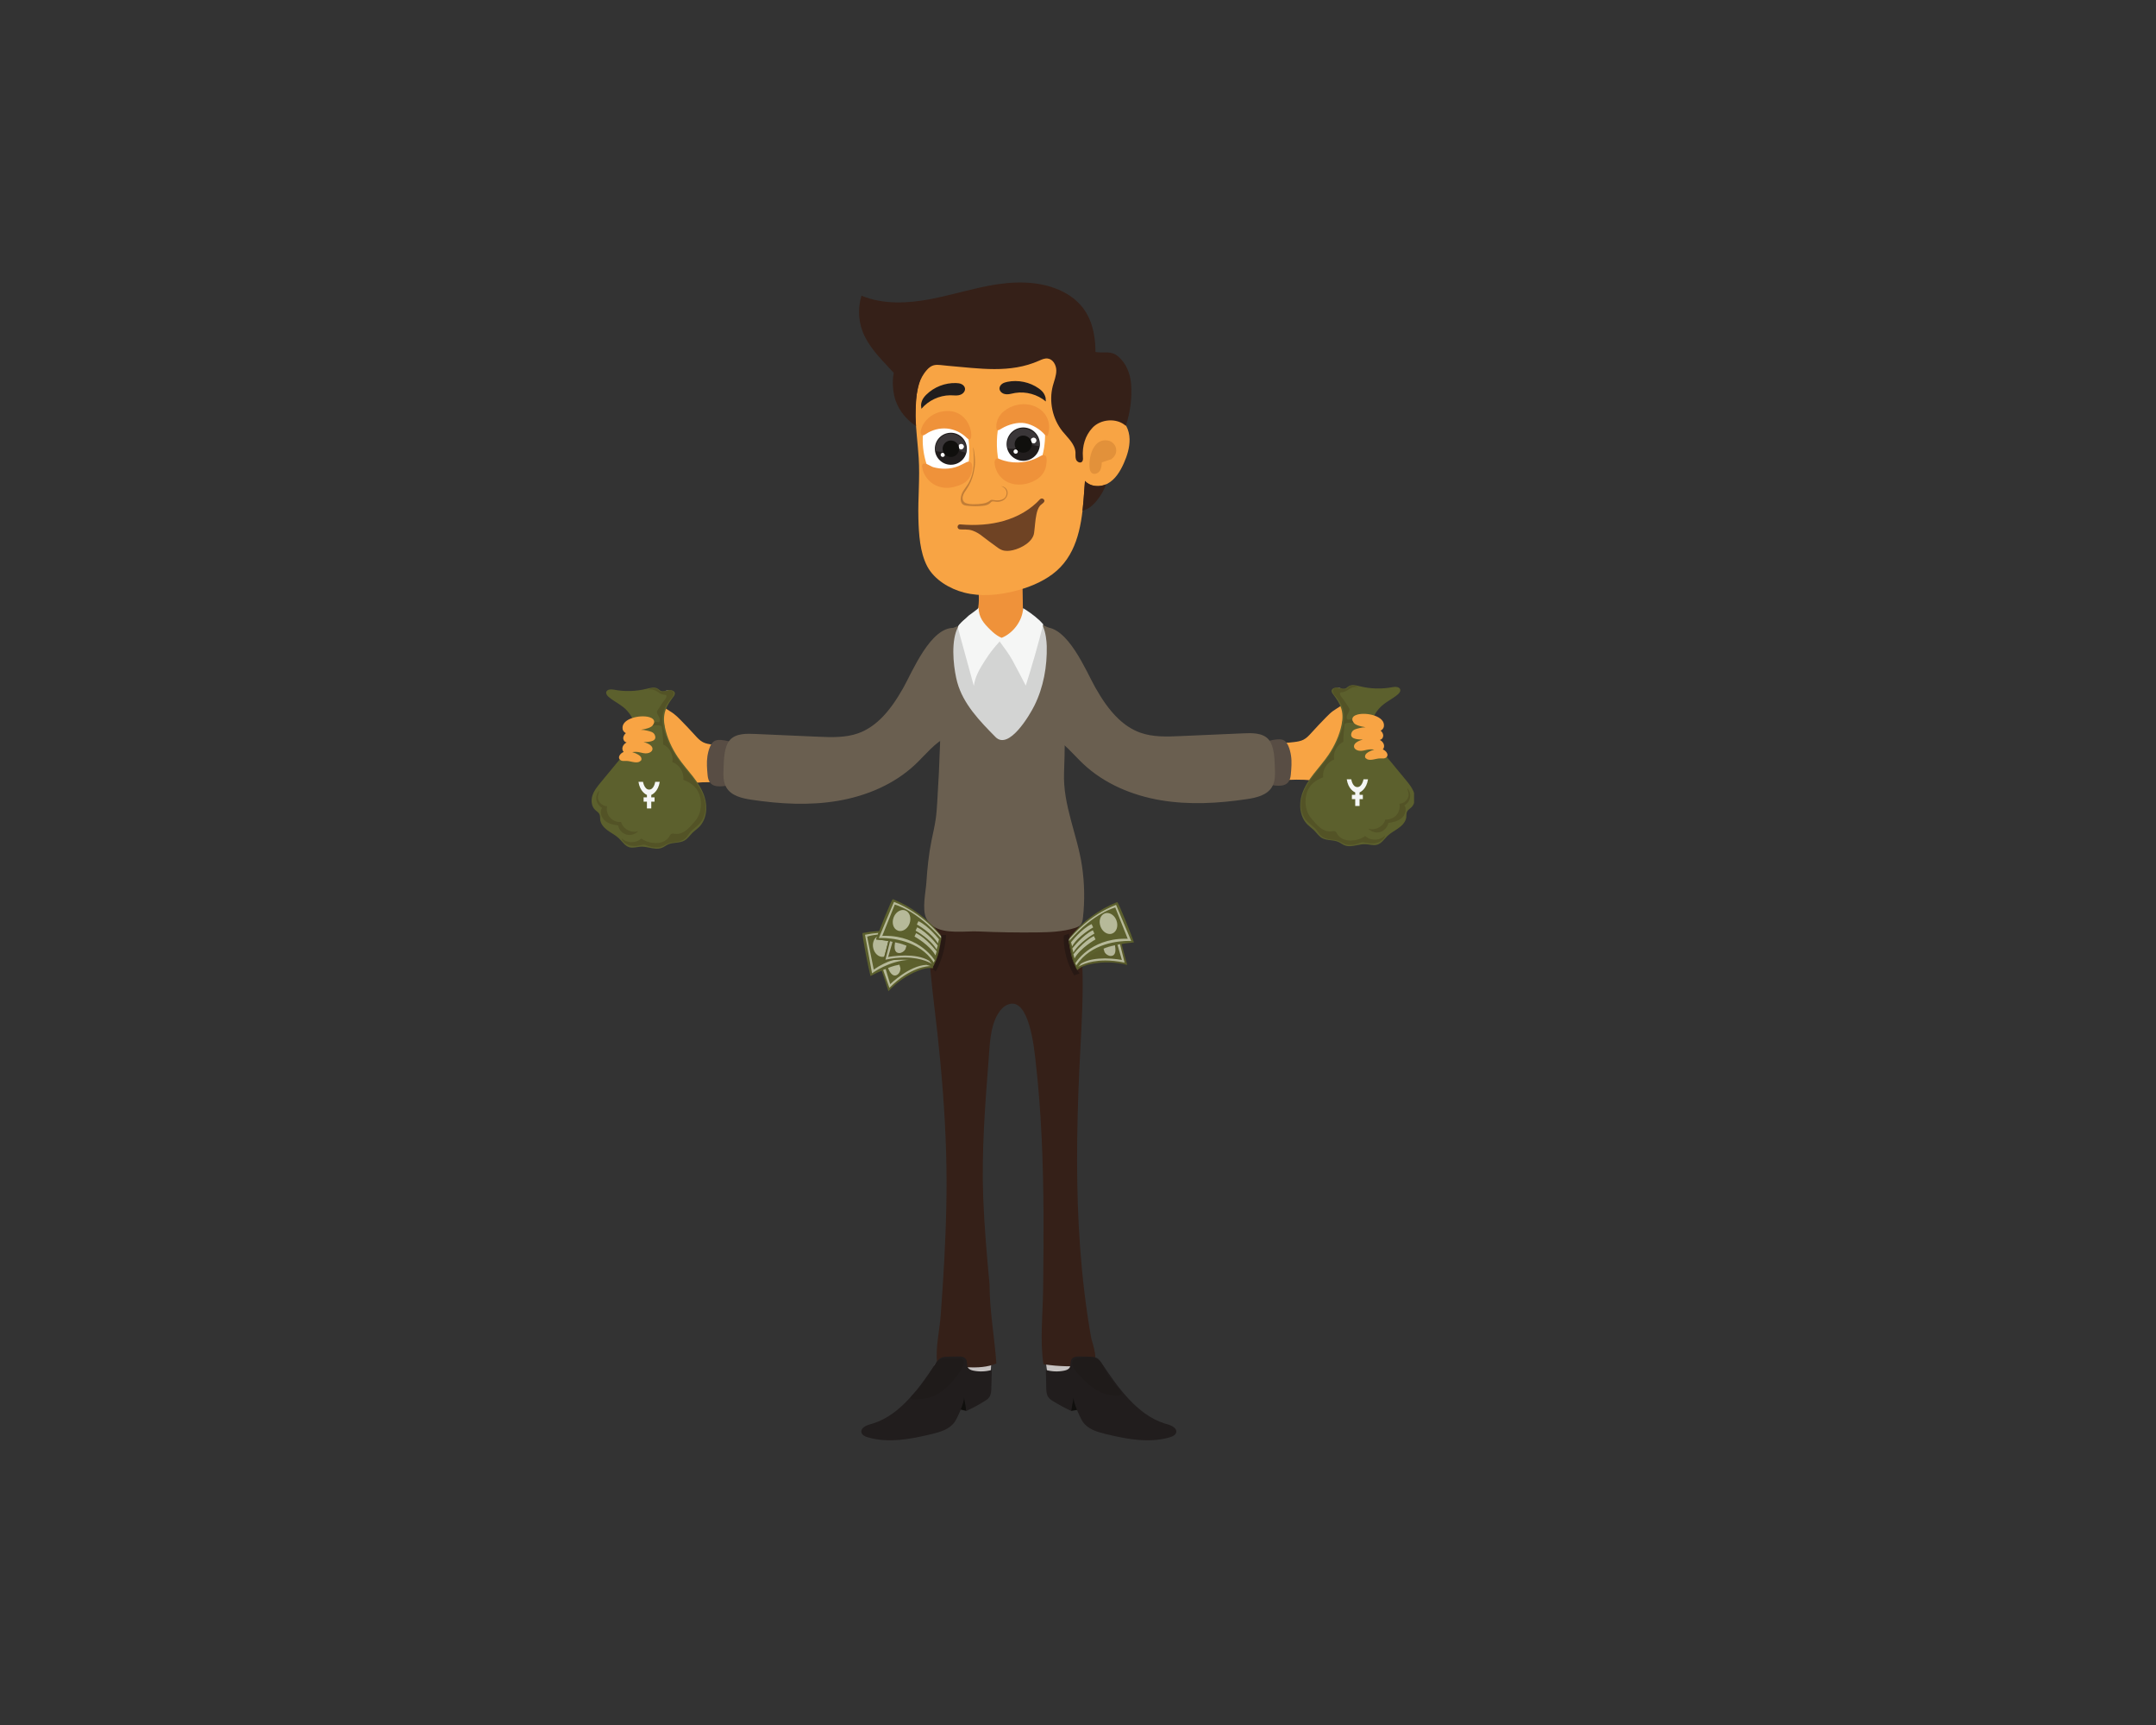 <?xml version="1.0" encoding="UTF-8"?>
<svg xmlns="http://www.w3.org/2000/svg" xmlns:xlink="http://www.w3.org/1999/xlink" width="708.75pt" height="567pt" viewBox="0 0 708.75 567" version="1.2">
<rect x="0" y="0" width="708.75" height="567" fill="#333333" stroke="none"/>
<defs>
<clipPath id="clip1">
  <path d="M 194.48 225 L 464.852 225 L 464.852 279 L 194.48 279 Z M 194.48 225 "/>
</clipPath>
</defs>
<g id="surface1">
<path style=" stroke:none;fill-rule:nonzero;fill:rgb(97.249%,64.31%,26.669%);fill-opacity:1;" d="M 411.023 244.188 C 409.434 248.391 410.227 253.066 411.055 257.484 C 412.922 256.855 415.254 256.895 417.203 256.73 C 419.312 256.555 421.426 256.43 423.531 256.34 C 425.289 256.277 427.043 256.234 428.797 256.316 C 430.543 256.391 432.285 256.598 434.02 256.793 C 436.199 257.031 438.375 257.258 440.555 257.465 C 442.496 257.648 444.578 258.125 446.488 257.805 C 450.203 257.195 453.777 255.762 456.863 253.602 C 457.078 253.449 457.328 253.262 457.367 252.992 C 457.41 252.746 457.277 252.496 457.141 252.281 C 455.344 249.328 453.551 246.367 451.754 243.402 C 449.926 240.387 446.633 241.234 443.547 240.688 C 441.895 240.398 440.812 238.953 441.328 237.262 C 441.688 236.051 442.516 235.062 443.227 234.027 C 443.93 232.996 444.547 231.789 444.395 230.539 C 444.344 230.156 444.137 229.703 443.742 229.691 C 443.477 229.684 443.246 229.91 443.062 230.105 C 442.402 230.797 441.68 231.418 440.895 231.953 C 439.984 232.574 439.016 233.102 438.137 233.75 C 437.363 234.328 436.672 235.02 435.992 235.703 C 434.359 237.352 432.762 239.047 431.203 240.77 C 430.387 241.668 429.562 242.598 428.477 243.145 C 427.539 243.621 426.473 243.785 425.434 243.91 C 424.883 243.969 424.348 244.031 423.801 244.086 C 421.23 244.312 418.68 244.258 416.141 244.207 C 414.438 244.176 412.734 244.145 411.023 244.188 M 248.57 245.023 C 250.172 249.215 249.375 253.891 248.551 258.309 C 246.68 257.691 244.348 257.723 242.398 257.555 C 240.293 257.379 238.176 257.258 236.059 257.176 C 234.316 257.102 232.562 257.062 230.805 257.145 C 229.062 257.227 227.316 257.422 225.574 257.617 C 223.406 257.855 221.227 258.082 219.051 258.289 C 217.109 258.477 215.023 258.949 213.102 258.629 C 209.398 258.031 205.828 256.586 202.738 254.438 C 202.512 254.273 202.273 254.086 202.223 253.82 C 202.184 253.57 202.316 253.324 202.449 253.117 C 204.246 250.156 206.043 247.191 207.84 244.23 C 209.668 241.215 212.957 242.062 216.055 241.512 C 217.695 241.223 218.781 239.777 218.273 238.086 C 217.914 236.891 217.078 235.887 216.375 234.855 C 215.672 233.824 215.043 232.613 215.211 231.367 C 215.25 230.984 215.469 230.531 215.848 230.52 C 216.129 230.508 216.344 230.734 216.531 230.934 C 217.191 231.625 217.926 232.242 218.707 232.781 C 219.605 233.41 220.586 233.926 221.465 234.586 C 222.238 235.164 222.93 235.848 223.602 236.527 C 225.242 238.18 226.832 239.871 228.402 241.598 C 229.215 242.496 230.043 243.422 231.117 243.969 C 232.055 244.445 233.117 244.609 234.172 244.734 C 234.707 244.797 235.254 244.859 235.801 244.91 C 238.371 245.137 240.91 245.086 243.461 245.035 C 245.152 245.004 246.855 244.973 248.57 245.023 "/>
<path style=" stroke:none;fill-rule:nonzero;fill:rgb(6.27%,5.879%,5.099%);fill-opacity:1;" d="M 317.562 457.355 L 313.633 462.84 L 317.699 463.77 Z M 352.102 455.602 L 356.965 462.941 L 352.133 463.77 L 352.102 455.602 "/>
<path style=" stroke:none;fill-rule:nonzero;fill:rgb(77.649%,76.079%,75.69%);fill-opacity:1;" d="M 325.266 446.25 C 323.84 445.371 320.566 446.27 319.164 446.816 C 318.121 447.219 317.129 447.789 316.41 448.633 C 316.211 448.859 316.027 449.148 316.098 449.449 C 316.148 449.719 316.398 449.895 316.625 450.047 C 319.184 451.711 322.445 452.246 325.41 451.504 L 325.637 451.379 L 325.668 451.172 C 325.656 449.977 326.246 446.848 325.266 446.25 M 343.824 447.879 C 344.051 447.602 345 447.684 345.785 447.766 C 346.199 447.816 346.559 447.859 346.746 447.848 C 348.996 447.734 351.285 447.879 353.371 448.715 C 352.742 450.328 351.082 451.348 349.379 451.648 C 347.676 451.938 345.93 451.598 344.27 451.141 L 343.824 447.879 "/>
<path style=" stroke:none;fill-rule:nonzero;fill:rgb(20.779%,12.549%,9.409%);fill-opacity:1;" d="M 305.406 300.242 C 305.582 297.18 306.332 294.504 309.297 292.996 C 311.031 292.121 312.992 291.832 314.922 291.625 C 324.273 290.59 333.73 290.973 343.121 291.398 C 347.273 291.582 351.523 290.766 352.793 295.516 C 357.688 313.82 355.57 334.074 354.754 352.789 C 353.918 371.941 353.672 391.152 355.086 410.281 C 355.809 420.07 356.953 429.824 358.656 439.488 C 358.988 441.375 361.879 448.387 358.246 448.77 C 353.188 449.305 348.047 449.191 343.02 448.418 C 341.812 440.539 342.812 431.973 342.906 424.023 C 343.008 415.621 343.082 407.215 343.039 398.812 C 342.938 382.008 342.336 365.188 340.406 348.484 C 339.941 344.449 338.332 328.105 331.707 330.047 C 330.004 330.543 328.766 332.008 327.887 333.547 C 325.461 337.801 325.367 343.5 324.996 348.289 C 323.82 363.352 322.633 378.785 323.223 393.898 C 323.602 403.344 324.418 412.781 325.297 422.195 C 325.297 430.766 326.949 439.602 327.535 448.168 C 322.023 450.586 313.715 449.09 308.059 447.953 C 307.48 443.078 308.883 437.207 309.246 432.293 C 309.68 426.367 310.082 420.43 310.402 414.492 C 311.039 402.633 311.371 390.738 311.02 378.848 C 310.637 365.645 309.566 352.461 308.129 339.328 C 307.16 330.512 305.91 321.77 305.438 312.961 C 305.207 308.738 305.156 304.508 305.406 300.242 "/>
<path style=" stroke:none;fill-rule:nonzero;fill:rgb(12.939%,11.369%,11.369%);fill-opacity:1;" d="M 362.168 448.078 C 361.734 447.426 361.27 446.746 360.586 446.371 C 359.918 446 359.121 445.969 358.359 445.949 C 357.273 445.93 356.191 445.898 355.105 445.867 C 354.055 445.836 352.793 445.918 352.246 446.828 C 351.762 447.633 352.113 448.758 351.605 449.551 C 351.234 450.152 350.48 450.398 349.789 450.535 C 347.809 450.938 345.742 450.844 343.805 450.297 C 343.844 452.246 343.895 454.207 343.938 456.172 C 343.957 457.234 344.012 458.359 344.609 459.227 C 345.023 459.836 345.652 460.246 346.281 460.621 C 348.168 461.785 350.121 462.828 352.133 463.77 C 352.402 462.27 352.672 460.773 352.949 459.289 C 352.68 460.754 355.086 466.051 355.941 467.32 C 357.637 469.816 360.754 470.684 363.527 471.367 C 370.434 473.039 377.754 474.434 384.578 472.43 C 385.445 472.172 386.414 471.75 386.641 470.871 C 387.023 469.363 385.02 468.484 383.512 468.082 C 383.277 468.012 383.027 467.938 382.789 467.867 C 373.695 465.016 367.215 455.633 362.168 448.078 M 307.656 448.078 C 308.09 447.426 308.555 446.746 309.246 446.371 C 309.906 446 310.711 445.969 311.473 445.949 C 312.547 445.93 313.641 445.898 314.727 445.867 C 315.777 445.836 317.039 445.918 317.574 446.828 C 318.059 447.633 317.719 448.758 318.215 449.551 C 318.598 450.152 319.34 450.398 320.031 450.535 C 322.012 450.938 324.09 450.844 326.027 450.297 C 325.977 452.246 325.938 454.207 325.883 456.172 C 325.863 457.234 325.82 458.359 325.223 459.227 C 324.812 459.836 324.172 460.246 323.551 460.621 C 321.664 461.785 319.699 462.828 317.699 463.77 C 317.418 462.27 317.152 460.773 316.883 459.289 C 317.141 460.754 314.746 466.051 313.879 467.32 C 312.188 469.816 309.078 470.684 306.305 471.367 C 299.387 473.039 292.07 474.434 285.246 472.43 C 284.379 472.172 283.418 471.75 283.191 470.871 C 282.801 469.363 284.801 468.484 286.309 468.082 C 286.555 468.012 286.793 467.938 287.043 467.867 C 296.137 465.016 302.609 455.633 307.656 448.078 "/>
<path style=" stroke:none;fill-rule:nonzero;fill:rgb(92.159%,92.159%,91.759%);fill-opacity:1;" d="M 299.664 458.855 C 299.719 458.793 299.77 458.73 299.832 458.668 C 299.777 458.73 299.727 458.793 299.664 458.855 M 306.91 449.191 C 307.168 448.746 307.449 448.305 307.77 447.91 C 307.727 447.961 307.695 448.023 307.656 448.078 C 307.418 448.449 307.16 448.82 306.91 449.191 "/>
<path style=" stroke:none;fill-rule:nonzero;fill:rgb(12.16%,10.59%,10.199%);fill-opacity:1;" d="M 300.914 460 C 300.059 460 299.285 459.898 299.273 459.516 C 299.273 459.371 299.438 459.133 299.664 458.855 C 299.727 458.793 299.777 458.73 299.832 458.668 C 300.367 458.078 301.152 457.387 301.367 457.121 C 302.02 456.344 302.648 455.539 303.258 454.727 C 304.516 453.031 305.684 451.266 306.758 449.449 C 306.809 449.367 306.859 449.273 306.91 449.191 C 307.16 448.82 307.418 448.449 307.656 448.078 C 307.695 448.023 307.727 447.961 307.77 447.91 C 308.141 447.457 308.574 447.066 309.109 446.836 C 309.711 446.578 310.371 446.547 311.02 446.516 C 311.992 446.488 312.961 446.477 313.941 446.477 C 314.293 446.477 314.652 446.477 315.016 446.477 C 315.531 446.488 316.121 446.516 316.492 446.891 C 317.039 447.426 316.844 448.344 316.543 449.059 C 315.656 451.113 314.211 452.887 312.672 454.52 C 311.535 455.715 310.328 456.871 308.945 457.781 C 307.191 458.926 305.168 459.629 303.094 459.855 C 302.773 459.887 301.793 460 300.914 460 M 366.895 458.719 C 366.562 458.719 366.273 458.699 366.109 458.699 C 364.047 458.617 362.043 457.852 360.297 456.777 C 358.246 455.52 356.5 453.816 354.84 452.07 C 354.262 451.473 353.25 450.367 352.754 449.273 C 352.434 448.582 352.258 447.559 352.898 446.992 C 353.258 446.672 353.754 446.539 354.238 446.434 C 355.156 446.238 356.281 446.082 357.406 446.082 C 358.555 446.082 359.68 446.25 360.555 446.703 C 362.062 447.477 362.836 449.336 363.613 450.738 C 364.684 452.691 366.008 454.527 367.512 456.172 C 368.031 456.719 369.176 457.75 368.598 458.379 C 368.328 458.668 367.535 458.719 366.895 458.719 "/>
<path style=" stroke:none;fill-rule:nonzero;fill:rgb(36.079%,37.65%,17.65%);fill-opacity:1;" d="M 306.797 318.301 C 305.148 317.949 303.422 318.434 301.855 319.062 C 298.137 320.539 294.762 322.875 292.047 325.824 C 291.934 325.434 290.852 321.852 289.828 319.055 C 288.59 319.602 287.363 320.188 286.164 320.809 C 285.762 319.539 283.16 306.77 283.574 306.688 C 289.91 305.418 296.57 305.82 302.699 307.832 C 303.051 307.957 303.402 308.078 303.66 308.336 C 303.867 308.543 303.992 308.824 304.105 309.09 C 304.547 310.113 304.949 311.125 305.32 312.137 C 306.086 313.852 306.477 315.555 306.695 317.473 L 306.758 317.855 L 306.746 317.855 L 306.797 318.301 "/>
<path style=" stroke:none;fill-rule:nonzero;fill:rgb(71.37%,72.549%,59.999%);fill-opacity:1;" d="M 292.379 324.699 L 290.324 318.797 L 291.141 318.516 L 292.637 323.48 C 292.637 323.48 298.883 317.371 304.547 317.145 L 305.922 317.547 C 305.922 317.547 305.898 317.547 305.859 317.547 C 305.219 317.547 299.305 317.73 292.379 324.699 M 294.164 320.652 C 293.027 320.652 292.297 319.074 291.926 318.195 C 291.926 318.195 293.379 317.484 295.672 317.082 L 296 318.238 C 296.074 319.207 295.422 320.445 294.379 320.633 C 294.309 320.645 294.234 320.652 294.164 320.652 M 286.672 319.93 L 284.359 307.254 C 285.887 306.945 287.363 306.746 288.777 306.645 C 288.703 306.832 288.641 307.008 288.57 307.172 C 286.266 307.418 285.059 307.852 285.059 307.852 L 287.227 318.703 C 289.395 317.184 291.5 316.203 293.461 315.586 C 294.586 315.441 295.711 315.379 296.848 315.379 C 297.633 315.379 298.418 315.41 299.199 315.473 C 292.305 315.699 286.672 319.93 286.672 319.93 M 290.066 314.52 C 288.723 314.52 287.445 313.336 287.062 311.641 C 286.699 310.062 287.246 308.535 288.312 307.863 C 288.156 308.316 288.043 308.637 288 308.793 C 289.344 308.926 290.684 309.09 292.027 309.309 C 291.637 311.043 291.086 313.035 290.695 314.438 C 290.656 314.449 290.613 314.461 290.57 314.469 C 290.406 314.5 290.242 314.52 290.066 314.52 "/>
<path style=" stroke:none;fill-rule:nonzero;fill:rgb(41.57%,37.25%,31.369%);fill-opacity:1;" d="M 309.277 215.312 C 309.246 213.195 309.223 210.988 310.152 209.086 C 311.516 206.309 315.016 205.961 317.617 204.906 C 320.711 203.656 324.027 202.934 327.352 202.707 C 333.82 202.273 340.461 203.738 346.023 207.105 C 346.754 207.559 347.5 208.055 347.953 208.777 C 348.469 209.582 348.574 210.574 348.664 211.523 C 349.977 225.594 350.348 239.738 349.789 253.852 C 349.355 264.629 354.145 274.238 355.695 284.676 C 356.52 290.281 356.633 296 356.004 301.648 C 355.91 302.465 355.777 303.34 355.242 303.973 C 354.766 304.52 354.055 304.797 353.363 305.012 C 349.336 306.285 345.051 306.418 340.832 306.48 C 334.43 306.551 328.031 306.449 321.641 306.16 C 320.559 306.109 319.289 306.148 317.945 306.191 C 312.898 306.367 306.707 306.531 304.465 301.781 C 303.051 298.758 304.332 293.203 304.539 289.973 C 304.836 285.398 305.312 280.824 306.211 276.324 C 306.684 273.961 307.262 271.617 307.602 269.23 C 307.863 267.406 307.984 265.547 308.098 263.711 C 308.305 260.508 308.48 257.32 308.637 254.141 C 309.254 241.223 309.48 228.383 309.277 215.312 "/>
<path style=" stroke:none;fill-rule:nonzero;fill:rgb(82.75%,83.139%,82.75%);fill-opacity:1;" d="M 318.949 202.957 C 321.59 202.469 323.211 205.238 325.027 206.652 C 328.422 209.293 333.656 207.695 336.578 204.547 C 337.012 204.082 337.434 203.566 338.035 203.348 C 342.977 201.512 344.02 209.098 344.102 212.34 C 344.258 219.039 343.039 225.863 340.055 231.902 C 338.527 235 331.652 246.695 327.266 242.266 C 322.055 236.992 316.637 231.398 314.676 224.242 C 313.723 220.773 312.578 213 314.219 207.84 C 315.016 205.32 316.48 203.43 318.949 202.957 "/>
<path style=" stroke:none;fill-rule:nonzero;fill:rgb(93.729%,57.249%,22.749%);fill-opacity:1;" d="M 321.715 198.508 C 321.973 195.5 321.477 192.879 321.125 189.938 C 320.363 183.672 327.516 180.996 332.738 183.074 C 333.852 183.516 334.938 184.207 335.504 185.27 C 336.02 186.23 336.051 187.367 336.07 188.461 C 336.145 193.016 336.227 197.555 336.301 202.109 C 336.332 204.082 336.332 206.156 335.34 207.848 C 334.367 209.5 332.543 210.543 330.645 210.82 C 328.742 211.109 326.805 210.707 325.027 209.984 C 324.016 209.582 323.023 209.047 322.324 208.219 C 320.113 205.598 321.465 201.531 321.715 198.508 "/>
<path style=" stroke:none;fill-rule:nonzero;fill:rgb(97.249%,64.31%,26.669%);fill-opacity:1;" d="M 371.332 144.359 C 371.383 147.094 370.539 149.777 369.434 152.277 C 368.234 154.961 366.605 157.637 364.016 159.008 C 361.672 160.27 358.398 160.02 356.676 158.078 C 356.531 160.309 356.355 162.457 356.191 164.48 C 355.457 173.562 353.723 182.949 346.004 188.719 C 342.297 191.477 337.91 193.199 333.441 194.316 C 328.051 195.656 322.355 196.164 316.977 194.789 C 312.258 193.582 307.141 190.586 304.805 186.137 C 302.391 181.523 302.039 175.516 301.906 170.395 C 301.73 163.766 302.441 157.148 302.008 150.523 C 301.379 140.777 299.398 132.012 303.328 122.41 L 303.617 121.742 C 310.266 106.77 333.348 101.609 345.691 112.367 C 354.062 119.645 356.602 131.426 357.016 143.215 C 357.668 141.695 358.43 140.383 359.246 139.465 C 361.145 137.289 364.305 135.988 367.008 137.02 C 369.824 138.102 371.281 141.344 371.332 144.359 "/>
<path style=" stroke:none;fill-rule:nonzero;fill:rgb(88.629%,56.859%,22.749%);fill-opacity:1;" d="M 359.781 155.766 C 359.453 155.766 359.141 155.672 358.883 155.457 C 358.398 155.055 358.246 154.383 358.184 153.754 C 357.84 150.449 359.234 144.719 363.355 144.719 C 363.602 144.719 363.859 144.742 364.129 144.781 C 365.738 145.039 366.965 146.402 366.945 148.074 C 366.938 149.262 366.254 150.273 365.316 150.945 L 362.207 151.977 C 362.145 152.98 362.062 154.031 361.484 154.859 C 361.105 155.395 360.422 155.766 359.781 155.766 "/>
<path style=" stroke:none;fill-rule:nonzero;fill:rgb(96.078%,96.469%,96.078%);fill-opacity:1;" d="M 342.945 205.215 C 341.234 211.988 339.324 218.699 337.207 225.355 C 335.754 222.602 334.348 219.805 332.84 217.066 C 331.645 214.891 330.094 212.867 328.609 210.852 C 327.773 211.73 326.824 212.938 326.605 213.188 C 325.574 214.445 324.645 215.777 323.77 217.141 C 322.023 219.906 320.652 222.117 320.125 225.449 C 318.441 219.328 316.77 213.207 315.086 207.094 C 314.973 206.66 314.859 206.195 315.016 205.785 C 315.129 205.516 315.336 205.309 315.551 205.102 C 316.512 204.152 317.473 203.203 318.484 202.305 C 318.887 201.945 321.703 200.105 321.703 199.715 C 321.703 202.902 323.344 204.855 325.574 207.023 C 326.523 207.953 327.465 208.738 328.566 209.324 L 329.281 209.645 C 333.109 208.117 336.164 203.945 336.332 199.898 C 336.621 200.066 336.898 200.242 337.176 200.414 C 339.219 201.77 341.379 203.359 342.945 205.215 "/>
<path style=" stroke:none;fill-rule:nonzero;fill:rgb(34.509%,30.199%,26.669%);fill-opacity:1;" d="M 422.18 243.414 C 421.004 242.668 418.906 243.113 417.578 243.402 C 417.32 243.453 417.031 243.535 416.887 243.766 L 416.812 244.402 C 417.203 248.781 416.887 253.312 417.523 257.648 L 417.629 257.93 L 417.926 258.043 C 421.273 258.578 423.988 258.477 424.336 254.594 C 424.523 252.52 424.711 250.422 424.398 248.359 C 424.266 247.5 423.996 246.223 423.512 245.156 C 423.172 244.414 422.738 243.766 422.18 243.414 Z M 234.77 243.621 C 235.957 242.875 238.043 243.32 239.375 243.598 C 239.633 243.66 239.922 243.742 240.066 243.969 L 240.137 244.602 C 239.754 248.988 240.066 253.52 239.426 257.855 L 239.32 258.133 L 239.023 258.246 C 235.68 258.785 232.965 258.68 232.613 254.801 C 232.426 252.727 232.242 250.629 232.551 248.566 C 232.684 247.707 232.953 246.438 233.438 245.363 C 233.777 244.621 234.211 243.969 234.77 243.621 "/>
<path style=" stroke:none;fill-rule:nonzero;fill:rgb(41.57%,37.25%,31.369%);fill-opacity:1;" d="M 360.062 225.977 C 357.047 220.66 351.008 205.672 343.164 206.188 C 347.363 205.898 342.191 234.316 341.844 236.168 C 341.656 237.148 341.469 238.211 341.844 239.141 C 342.43 240.586 344.094 241.195 345.496 241.887 C 349.719 243.941 352.672 247.863 356.086 251.082 C 363.004 257.598 372.148 261.438 381.52 263.027 C 390.895 264.617 400.504 264.07 409.906 262.668 C 413.035 262.203 416.523 261.387 418.145 258.672 C 419.25 256.824 419.188 254.531 419.094 252.375 C 418.969 249.547 418.992 245.262 416.969 242.988 C 414.984 240.781 411.363 240.926 408.586 241.051 C 401.742 241.348 394.91 241.648 388.074 241.945 C 383.617 242.145 379.023 242.32 374.812 240.812 C 372.086 239.832 369.711 238.219 367.629 236.238 C 364.582 233.348 362.145 229.652 360.062 225.977 Z M 296.891 226.184 C 299.902 220.867 305.941 205.875 313.785 206.395 C 309.586 206.105 314.758 234.523 315.109 236.371 C 315.305 237.363 315.48 238.418 315.109 239.344 C 314.52 240.789 312.859 241.398 311.453 242.09 C 307.23 244.145 304.281 248.07 300.863 251.289 C 293.945 257.805 284.801 261.645 275.43 263.234 C 266.066 264.824 256.445 264.277 247.043 262.871 C 243.926 262.41 240.426 261.594 238.805 258.879 C 237.703 257.031 237.762 254.738 237.855 252.582 C 237.98 249.75 237.961 245.469 239.984 243.195 C 241.965 240.988 245.586 241.133 248.363 241.254 C 255.207 241.555 262.043 241.855 268.875 242.152 C 273.332 242.352 277.926 242.523 282.137 241.02 C 284.863 240.047 287.238 238.426 289.324 236.445 C 292.367 233.555 294.805 229.859 296.891 226.184 "/>
<path style=" stroke:none;fill-rule:nonzero;fill:rgb(100%,100%,100%);fill-opacity:1;" d="M 308.977 137.289 C 307.016 137.609 305.125 138.742 304.176 140.5 C 303.434 141.883 303.301 143.504 303.328 145.07 C 303.391 148.055 303.969 151.039 305.043 153.824 C 305.527 155.105 306.129 156.355 306.934 157.461 C 307.305 157.965 307.727 158.449 308.285 158.73 C 308.707 158.945 309.191 159.027 309.656 159.113 C 311.402 159.402 313.188 159.617 314.922 159.266 C 315.398 159.172 315.871 159.027 316.266 158.738 C 316.945 158.234 317.254 157.379 317.48 156.57 C 318.73 152.297 318.977 147.746 318.215 143.367 C 318.027 142.262 317.762 141.16 317.191 140.188 C 315.715 137.711 311.629 136.863 308.977 137.289 M 337.445 134.82 C 339.5 135.078 341.492 136.203 342.535 138.012 C 343.348 139.414 343.535 141.105 343.547 142.727 C 343.578 145.848 343.059 148.953 342.039 151.895 C 341.562 153.238 340.984 154.559 340.18 155.727 C 339.809 156.273 339.375 156.789 338.809 157.098 C 338.375 157.336 337.879 157.438 337.395 157.531 C 335.586 157.883 333.73 158.172 331.922 157.852 C 331.426 157.77 330.922 157.637 330.508 157.348 C 329.785 156.84 329.445 155.961 329.168 155.125 C 327.754 150.719 327.352 145.992 328.012 141.406 C 328.176 140.262 328.414 139.094 328.98 138.082 C 330.445 135.449 334.668 134.449 337.445 134.82 "/>
<path style=" stroke:none;fill-rule:nonzero;fill:rgb(93.729%,57.249%,22.749%);fill-opacity:1;" d="M 327.723 141.242 C 328.012 141.676 328.609 141.242 329.344 140.809 C 331.457 139.559 334.535 138.648 336.992 139.113 C 339.52 139.602 341.926 141.098 343.586 143.016 L 344.32 143.285 L 344.445 143.059 C 345.715 139.371 344.246 135.617 340.77 133.84 C 338.074 132.457 334.73 132.582 332.004 133.902 C 330.551 134.605 329.238 135.656 328.402 137.031 C 327.805 138.031 327.473 139.207 327.523 140.375 C 327.547 140.809 327.617 141.078 327.723 141.242 M 303.238 143.078 C 303.598 143.16 304.023 142.902 304.352 142.676 C 306.363 141.305 308.852 140.645 311.277 140.859 C 313.703 141.086 316.035 142.172 317.77 143.895 C 318.113 144.234 318.668 144.629 319.031 144.285 L 319.238 143.781 C 319.402 142.645 319.164 141.355 318.773 140.293 C 317.668 137.277 315.168 135.211 311.898 135.109 C 309.926 135.039 307.922 135.531 306.262 136.605 C 305.086 137.359 304.094 138.414 303.414 139.641 C 303.051 140.301 302.184 142.355 303.012 142.977 L 303.238 143.078 M 328.598 150.895 C 328.301 150.77 327.98 150.637 327.68 150.719 C 326.164 151.164 327.391 154.395 327.844 155.23 C 328.66 156.727 330.012 157.965 331.57 158.625 C 334.473 159.855 337.898 159.309 340.605 157.707 C 342.348 156.676 343.598 155.035 343.895 152.988 C 344.031 152.039 344.559 149.461 342.914 149.594 C 342.473 149.633 342.07 149.883 341.676 150.098 C 339.539 151.316 337.094 151.957 334.637 152.008 C 332.574 152.062 330.5 151.688 328.598 150.895 M 310.711 154.062 C 312.238 154.043 313.754 153.766 315.16 153.176 C 316.016 152.812 316.832 152.352 317.68 151.945 C 317.977 151.812 318.297 151.68 318.617 151.75 C 319.988 152.051 319.629 154.176 319.441 155.094 C 319.195 156.367 318.359 157.719 317.305 158.504 C 316.531 159.082 315.613 159.453 314.695 159.742 C 313.766 160.039 312.816 160.277 311.836 160.34 C 309.801 160.484 307.719 159.855 306.129 158.617 C 304.539 157.379 303.453 155.551 303.164 153.609 C 303.125 153.301 303.094 152.988 303.238 152.711 C 303.785 151.629 306.016 153.34 306.746 153.535 C 308.027 153.898 309.367 154.082 310.711 154.062 "/>
<path style=" stroke:none;fill-rule:nonzero;fill:rgb(12.939%,11.369%,11.369%);fill-opacity:1;" d="M 341.469 127.668 C 338.52 125.582 334.688 124.785 331.148 125.508 C 330.551 125.633 329.949 125.809 329.457 126.148 C 328.961 126.5 328.566 127.059 328.566 127.668 C 328.559 128.512 329.289 129.227 330.094 129.461 C 331.336 129.836 332.531 129.348 333.75 129.152 C 337.289 128.594 341.059 129.648 343.805 131.961 L 343.723 130.754 C 343.617 130.309 343.453 129.863 343.215 129.461 C 343 129.07 342.719 128.73 342.398 128.43 C 342.109 128.152 341.801 127.902 341.469 127.668 Z M 304.484 129.75 C 307.055 127.203 310.699 125.777 314.312 125.91 C 314.922 125.934 315.543 125.992 316.09 126.262 C 316.637 126.52 317.102 127.004 317.215 127.605 C 317.367 128.43 316.758 129.258 315.996 129.629 C 314.84 130.207 313.578 129.918 312.34 129.926 C 308.758 129.969 305.219 131.629 302.895 134.367 L 302.781 133.168 C 302.805 132.703 302.895 132.238 303.062 131.805 C 303.215 131.383 303.434 131 303.703 130.648 C 303.93 130.328 304.195 130.031 304.484 129.75 "/>
<path style=" stroke:none;fill-rule:nonzero;fill:rgb(76.079%,49.019%,21.179%);fill-opacity:1;" d="M 320.672 166.391 C 319.785 166.391 318.895 166.34 318.008 166.246 C 317.441 166.195 316.82 166.09 316.41 165.699 C 315.312 164.645 315.934 162.57 316.594 161.477 C 317.039 160.73 317.594 160.07 318.059 159.348 C 318.422 158.793 318.719 158.215 318.977 157.613 C 319.484 156.426 319.805 155.148 319.98 153.867 C 320.309 151.555 320.105 149.293 319.887 146.98 C 320.051 147.344 320.113 147.746 320.176 148.137 C 320.363 149.418 320.539 150.762 320.516 152.062 C 320.484 153.301 320.27 154.539 319.988 155.746 C 319.555 157.512 318.836 159.215 317.801 160.73 C 317.285 161.496 316.699 162.281 316.492 163.199 C 316.367 163.82 316.461 164.52 316.902 164.965 C 317.191 165.273 317.594 165.43 317.996 165.523 C 318.504 165.656 319.031 165.699 319.547 165.73 C 319.805 165.738 320.062 165.738 320.32 165.738 C 321.156 165.738 321.98 165.688 322.797 165.562 C 323.664 165.441 324.562 165.223 325.254 164.695 C 325.449 164.551 325.648 164.355 325.883 164.316 C 325.957 164.305 326.02 164.293 326.082 164.293 C 326.297 164.293 326.535 164.344 326.742 164.375 C 327.113 164.43 327.496 164.469 327.875 164.469 C 328.797 164.469 329.691 164.262 330.312 163.613 C 330.871 163.035 331.074 162.137 330.816 161.363 C 330.57 160.598 329.879 159.988 329.082 159.844 C 329.113 159.844 329.145 159.836 329.168 159.836 C 330.168 159.836 331.066 160.703 331.211 161.691 C 331.363 162.715 330.816 163.758 329.961 164.336 C 329.344 164.758 328.598 164.945 327.867 164.945 C 327.699 164.945 327.547 164.934 327.379 164.914 C 327.113 164.883 326.773 164.801 326.453 164.801 C 326.246 164.801 326.039 164.84 325.875 164.965 L 325.512 165.328 C 324.625 166.215 323.199 166.277 322.023 166.348 C 321.578 166.379 321.125 166.391 320.672 166.391 "/>
<path style=" stroke:none;fill-rule:nonzero;fill:rgb(43.529%,26.27%,14.119%);fill-opacity:1;" d="M 341.875 166.234 C 341.234 167.02 340.922 168.051 340.719 169.031 C 340.293 171.047 340.223 173.121 339.941 175.164 C 339.539 178.16 335.637 180.223 333.008 180.832 C 331.82 181.109 330.551 181.223 329.402 180.801 C 328.641 180.523 327.969 180.027 327.32 179.531 C 325.926 178.477 324.449 177.477 323.098 176.383 C 322.105 175.566 320.992 174.863 319.773 174.43 L 319.453 174.328 C 318.152 173.914 316.883 174.133 315.543 174.008 C 315.086 173.969 314.746 173.562 314.789 173.109 C 314.828 172.656 315.223 172.293 315.688 172.367 C 320.879 172.82 325.637 172.438 329.859 171.242 C 334.688 169.879 338.848 167.41 341.875 164.117 C 342.191 163.789 342.719 163.758 343.039 164.066 C 344.02 164.953 342.309 165.676 341.875 166.234 "/>
<g clip-path="url(#clip1)" clip-rule="nonzero">
<path style=" stroke:none;fill-rule:nonzero;fill:rgb(36.079%,37.65%,17.65%);fill-opacity:1;" d="M 438.18 228.133 C 440.73 231.457 441.906 233.883 441.039 238.16 C 440.328 241.688 438.727 245.137 436.715 248.121 C 433.773 252.469 429.562 256.121 427.973 261.129 C 426.898 264.523 427.32 268.602 429.871 271.09 C 430.512 271.719 431.254 272.227 431.902 272.844 C 432.801 273.723 433.504 274.848 434.598 275.469 C 436.219 276.375 438.305 275.973 439.996 276.746 C 440.676 277.059 441.266 277.555 441.957 277.832 C 443.277 278.379 444.691 278.09 446.117 277.812 C 447.047 277.625 447.977 277.438 448.895 277.48 C 450.184 277.531 451.484 278.027 452.723 277.656 C 454.18 277.234 455.047 275.789 456.141 274.734 C 457.223 273.703 458.586 273.043 459.793 272.164 C 461.004 271.297 462.105 270.098 462.293 268.625 C 462.363 268.016 462.281 267.375 462.531 266.816 C 462.828 266.188 463.488 265.836 463.984 265.352 C 465.191 264.164 465.359 262.211 464.832 260.602 C 464.293 258.992 463.199 257.648 462.117 256.348 C 459.793 253.531 457.473 250.723 455.148 247.902 C 452.992 245.293 450.723 242.371 450.754 238.973 C 450.773 236.66 451.918 234.473 453.477 232.758 C 455.223 230.84 457.523 229.922 459.445 228.309 C 461.219 226.824 460.145 225.41 457.855 225.852 C 454.262 226.543 450.523 226.453 446.984 225.562 C 445.746 225.254 444.332 224.883 443.289 225.605 C 443 225.789 442.773 226.051 442.473 226.215 C 441.668 226.629 440.719 226.234 439.832 226.059 C 438.953 225.895 437.746 226.234 437.734 227.133 L 437.902 227.723 L 438.18 228.133 M 221.422 228.961 C 218.875 232.285 217.695 234.711 218.562 238.984 C 219.277 242.523 220.867 245.965 222.879 248.945 C 225.832 253.293 230.043 256.945 231.621 261.953 C 232.695 265.352 232.281 269.43 229.734 271.918 C 229.094 272.547 228.34 273.051 227.699 273.672 C 226.801 274.547 226.098 275.676 225.004 276.293 C 223.383 277.203 221.289 276.801 219.598 277.574 C 218.926 277.883 218.336 278.379 217.645 278.656 C 216.324 279.203 214.91 278.914 213.477 278.637 C 212.555 278.449 211.617 278.266 210.699 278.305 C 209.418 278.359 208.109 278.855 206.879 278.492 C 205.414 278.059 204.555 276.613 203.453 275.559 C 202.379 274.539 201.016 273.867 199.809 273 C 198.602 272.121 197.484 270.926 197.309 269.449 C 197.238 268.84 197.32 268.199 197.062 267.641 C 196.773 267.012 196.102 266.66 195.605 266.176 C 194.398 264.988 194.234 263.039 194.77 261.426 C 195.297 259.828 196.402 258.477 197.477 257.176 C 199.797 254.355 202.129 251.547 204.453 248.73 C 206.609 246.117 208.883 243.195 208.852 239.809 C 208.82 237.488 207.684 235.301 206.125 233.586 C 204.383 231.664 202.078 230.746 200.16 229.137 C 198.383 227.66 199.445 226.234 201.75 226.68 C 205.332 227.379 209.066 227.277 212.617 226.391 C 213.855 226.09 215.262 225.707 216.312 226.43 C 216.594 226.617 216.828 226.875 217.129 227.039 C 217.926 227.453 218.875 227.062 219.762 226.887 C 220.648 226.719 221.855 227.062 221.855 227.957 L 221.691 228.547 L 221.422 228.961 "/>
</g>
<path style=" stroke:none;fill-rule:nonzero;fill:rgb(97.249%,64.31%,26.669%);fill-opacity:1;" d="M 454.582 246.324 C 455.004 245.902 455.109 245.188 454.891 244.609 C 454.645 243.941 454.168 243.508 453.602 243.219 C 454.148 243.062 454.57 242.73 454.684 242.051 C 454.82 241.328 454.418 240.625 453.859 240.152 C 454.406 239.895 454.84 239.387 454.934 238.789 C 455.449 235.371 449.246 234.027 446.191 234.887 C 445.168 235.176 444.496 235.723 444.559 236.516 C 444.703 238.336 447.027 238.684 448.914 239.047 C 448.574 239.066 448.223 239.078 447.871 239.129 C 447.543 239.18 447.211 239.242 446.883 239.324 C 445.953 239.562 444.785 239.75 444.352 240.73 C 443.453 242.805 445.91 243.082 448.098 243.094 L 448.027 243.102 C 447.273 243.289 446.539 243.578 445.934 243.992 C 444.457 245.035 445.055 246.469 446.727 246.758 C 447.707 246.934 448.586 246.602 449.523 246.418 C 450.266 246.273 451.02 246.281 451.766 246.398 C 451.031 246.602 450.32 246.902 449.773 247.242 C 449.43 247.449 449.102 247.699 448.906 248.039 C 448.707 248.379 448.656 248.832 448.875 249.152 L 449.484 249.586 C 450.824 250.094 452.281 249.289 453.715 249.289 C 453.859 249.277 454.004 249.289 454.148 249.297 C 454.676 249.316 455.211 249.34 455.625 249.027 C 456.812 248.133 455.605 246.727 454.582 246.324 M 211.504 243.918 L 211.574 243.93 C 212.32 244.113 213.062 244.402 213.66 244.816 C 215.148 245.859 214.547 247.293 212.875 247.582 C 211.895 247.758 211.008 247.43 210.07 247.242 C 209.336 247.098 208.57 247.109 207.828 247.223 C 208.57 247.43 209.273 247.727 209.832 248.07 C 210.172 248.277 210.492 248.523 210.699 248.863 C 210.895 249.203 210.945 249.66 210.73 249.98 L 210.121 250.422 C 208.777 250.918 207.312 250.125 205.887 250.113 C 205.742 250.113 205.598 250.113 205.453 250.125 C 204.93 250.145 204.391 250.164 203.98 249.855 C 202.781 248.957 204 247.555 205.02 247.16 C 204.586 246.738 204.484 246.023 204.699 245.438 C 204.961 244.766 205.434 244.332 205.992 244.043 C 205.453 243.898 205.031 243.559 204.906 242.875 C 204.785 242.164 205.188 241.461 205.742 240.977 C 205.195 240.719 204.754 240.211 204.672 239.613 C 204.145 236.195 210.359 234.855 213.402 235.711 C 214.434 236.012 215.105 236.547 215.043 237.344 C 214.898 239.172 212.578 239.512 210.676 239.883 C 211.027 239.902 211.379 239.902 211.719 239.953 C 212.062 240.008 212.391 240.078 212.723 240.152 C 213.652 240.387 214.816 240.574 215.238 241.555 C 216.148 243.629 213.68 243.91 211.504 243.918 "/>
<path style=" stroke:none;fill-rule:nonzero;fill:rgb(90.199%,87.45%,85.489%);fill-opacity:1;" d="M 218.492 227.176 C 218.719 227.113 218.945 227.039 219.164 226.969 C 219.422 226.887 219.711 226.844 219.988 226.844 C 220.031 226.844 220.07 226.844 220.102 226.844 C 219.988 226.855 219.875 226.863 219.762 226.887 C 219.348 226.969 218.914 227.102 218.492 227.176 "/>
<path style=" stroke:none;fill-rule:nonzero;fill:rgb(32.549%,32.549%,14.899%);fill-opacity:1;" d="M 215.727 278.543 C 214.684 278.543 213.652 278.336 212.691 277.934 C 212.441 277.82 212.207 277.707 211.938 277.668 C 211.863 277.656 211.805 277.656 211.73 277.656 C 211.484 277.656 211.234 277.707 210.996 277.758 C 210.191 277.934 209.379 278.07 208.562 278.07 C 208.066 278.07 207.582 278.016 207.098 277.902 C 205.828 277.594 204.617 276.695 204.258 275.438 C 205.125 276.355 206.383 276.82 207.633 276.82 C 208.801 276.82 209.965 276.418 210.812 275.602 C 212.113 276.602 213.867 277.047 215.488 277.109 C 215.551 277.109 215.621 277.109 215.684 277.109 C 217.367 277.109 219.133 276.418 220 274.98 C 220.215 274.633 220.402 274.207 220.781 274.055 C 220.898 274.012 221.02 273.992 221.145 273.992 C 221.332 273.992 221.527 274.031 221.711 274.062 C 221.961 274.105 222.199 274.113 222.426 274.113 C 225.055 274.113 226.812 271.793 228.434 269.965 C 230.27 267.891 230.785 264.887 230.195 262.172 C 229.547 259.113 227.461 257.359 224.621 256.316 C 224.934 253.871 223.344 251.32 221.02 250.504 C 221.465 248.184 220.145 245.645 217.984 244.684 C 218.027 242.805 217.781 240.926 217.605 239.055 L 217.512 238.727 L 217.172 238.562 C 216.715 238.449 216.25 238.395 215.789 238.395 C 215.355 238.395 214.91 238.449 214.488 238.539 C 214.508 238.52 214.516 238.5 214.539 238.48 C 214.578 238.438 214.633 238.395 214.66 238.336 C 214.746 238.242 214.816 238.129 214.867 238.004 C 215.043 237.684 215.211 237.352 215.559 237.293 C 215.602 237.281 215.645 237.281 215.672 237.281 C 215.789 237.281 215.91 237.301 216.023 237.332 C 216.137 237.352 216.25 237.383 216.363 237.383 C 216.438 237.383 216.508 237.375 216.582 237.344 C 216.934 237.18 216.922 236.691 216.871 236.32 C 216.707 235.227 215.477 234.461 216.18 233.441 C 216.727 232.668 217.242 231.871 217.738 231.066 C 218.016 230.602 218.957 229.641 219.051 229.137 C 219.246 228.176 218.789 228.477 218.059 228.309 C 217.203 228.113 216.746 227.793 216.004 227.289 C 215.355 226.855 214.57 226.617 213.785 226.617 C 213.527 226.617 213.258 226.648 213.012 226.699 C 213.59 226.348 214.258 226.164 214.941 226.164 C 214.961 226.164 214.98 226.164 215.004 226.164 C 215.324 226.164 215.664 226.215 215.941 226.379 C 216.281 226.574 216.52 226.926 216.859 227.121 C 217.098 227.258 217.355 227.309 217.613 227.309 C 217.902 227.309 218.203 227.246 218.492 227.176 C 218.914 227.102 219.348 226.969 219.762 226.887 C 219.875 226.863 219.988 226.855 220.102 226.844 C 221 226.887 221.785 227.379 221.383 228.535 C 221.145 229.207 220.453 229.703 220.051 230.281 C 219.391 231.262 218.719 232.242 218.297 233.348 C 217.254 236.074 217.883 239.148 218.883 241.895 C 219.75 244.27 220.898 246.551 222.27 248.668 C 225.285 253.324 230.074 257.289 231.59 262.758 C 232.117 264.66 232.066 266.723 231.332 268.562 C 230.477 270.707 229.031 271.566 227.398 272.988 C 226.637 273.66 226.234 274.652 225.52 275.363 C 224.621 276.262 223.332 276.633 222.082 276.789 C 221.359 276.883 220.629 276.914 219.938 277.141 C 218.637 277.574 217.871 278.379 216.438 278.512 C 216.199 278.535 215.961 278.543 215.727 278.543 "/>
<path style=" stroke:none;fill-rule:nonzero;fill:rgb(90.199%,87.45%,85.489%);fill-opacity:1;" d="M 441.109 226.348 C 440.688 226.266 440.254 226.141 439.832 226.059 C 439.727 226.039 439.613 226.027 439.492 226.02 C 439.531 226.02 439.574 226.02 439.613 226.02 C 439.883 226.02 440.172 226.059 440.43 226.141 C 440.656 226.203 440.875 226.277 441.109 226.348 "/>
<path style=" stroke:none;fill-rule:nonzero;fill:rgb(32.549%,32.549%,14.899%);fill-opacity:1;" d="M 443.879 277.719 C 443.629 277.719 443.391 277.707 443.156 277.688 C 441.73 277.555 440.965 276.738 439.668 276.312 C 438.973 276.078 438.23 276.047 437.508 275.965 C 436.258 275.809 434.969 275.438 434.082 274.539 C 433.359 273.824 432.957 272.836 432.191 272.164 C 430.57 270.73 429.117 269.883 428.262 267.734 C 427.539 265.898 427.477 263.832 428 261.934 C 429.531 256.461 434.309 252.488 437.332 247.844 C 438.707 245.715 439.84 243.445 440.707 241.07 C 441.711 238.324 442.34 235.246 441.309 232.512 C 440.883 231.418 440.215 230.426 439.543 229.457 C 439.148 228.879 438.457 228.383 438.223 227.711 C 437.82 226.555 438.594 226.059 439.492 226.02 C 439.613 226.027 439.727 226.039 439.832 226.059 C 440.254 226.141 440.688 226.266 441.109 226.348 C 441.398 226.422 441.699 226.484 441.977 226.484 C 442.246 226.484 442.496 226.43 442.73 226.297 C 443.082 226.102 443.309 225.75 443.652 225.555 C 443.938 225.387 444.27 225.336 444.602 225.336 C 444.621 225.336 444.641 225.336 444.66 225.336 C 445.332 225.336 446.016 225.523 446.594 225.875 C 446.336 225.82 446.074 225.789 445.816 225.789 C 445.035 225.789 444.25 226.027 443.59 226.461 C 442.855 226.969 442.391 227.277 441.535 227.473 C 440.812 227.648 440.359 227.352 440.543 228.309 C 440.648 228.805 441.586 229.777 441.863 230.242 C 442.359 231.047 442.875 231.84 443.414 232.613 C 444.125 233.637 442.898 234.402 442.73 235.496 C 442.668 235.867 442.668 236.352 443.012 236.508 C 443.082 236.539 443.156 236.559 443.238 236.559 C 443.34 236.559 443.465 236.527 443.578 236.508 C 443.691 236.477 443.805 236.457 443.918 236.457 C 443.961 236.457 444 236.457 444.031 236.465 C 444.383 236.516 444.547 236.848 444.734 237.18 C 444.785 237.301 444.859 237.414 444.941 237.508 C 444.973 237.57 445.012 237.613 445.055 237.652 C 445.074 237.672 445.094 237.695 445.105 237.703 C 444.684 237.613 444.25 237.57 443.816 237.57 C 443.352 237.57 442.875 237.621 442.434 237.734 L 442.09 237.902 L 441.988 238.23 C 441.812 240.098 441.574 241.977 441.605 243.855 C 439.449 244.816 438.129 247.355 438.582 249.68 C 436.25 250.484 434.66 253.047 434.969 255.492 C 432.141 256.535 430.055 258.289 429.395 261.336 C 428.809 264.059 429.332 267.062 431.172 269.141 C 432.781 270.965 434.535 273.289 437.18 273.289 C 437.406 273.289 437.645 273.27 437.879 273.238 C 438.078 273.207 438.273 273.164 438.457 273.164 C 438.582 273.164 438.695 273.188 438.809 273.227 C 439.203 273.383 439.387 273.805 439.605 274.156 C 440.473 275.59 442.227 276.281 443.91 276.281 C 443.98 276.281 444.043 276.281 444.113 276.273 C 445.727 276.223 447.48 275.777 448.781 274.777 C 449.629 275.59 450.793 275.992 451.961 275.992 C 453.219 275.992 454.477 275.531 455.336 274.609 C 454.973 275.871 453.777 276.77 452.508 277.078 C 452.023 277.191 451.535 277.242 451.043 277.242 C 450.227 277.242 449.398 277.109 448.605 276.934 C 448.355 276.883 448.109 276.82 447.863 276.82 C 447.801 276.82 447.727 276.832 447.664 276.84 C 447.398 276.883 447.148 276.996 446.902 277.109 C 445.953 277.512 444.91 277.719 443.879 277.719 "/>
<path style=" stroke:none;fill-rule:nonzero;fill:rgb(89.02%,56.079%,22.35%);fill-opacity:1;" d="M 214.477 238.539 C 214.496 238.52 214.516 238.5 214.539 238.48 C 214.516 238.5 214.508 238.52 214.488 238.539 C 214.488 238.539 214.488 238.539 214.477 238.539 M 214.66 238.336 C 214.746 238.242 214.805 238.129 214.867 238.004 C 214.816 238.129 214.746 238.242 214.66 238.336 M 445.117 237.715 C 445.117 237.715 445.117 237.715 445.105 237.703 C 445.094 237.695 445.074 237.672 445.055 237.652 C 445.074 237.672 445.094 237.695 445.117 237.715 M 444.941 237.508 C 444.859 237.414 444.785 237.301 444.734 237.18 C 444.797 237.293 444.859 237.414 444.941 237.508 "/>
<path style=" stroke:none;fill-rule:nonzero;fill:rgb(32.549%,32.549%,14.899%);fill-opacity:1;" d="M 206.922 274.457 C 206.59 274.457 206.258 274.414 205.93 274.32 C 204.555 273.941 203.461 272.723 203.203 271.328 C 201.645 271.109 200.035 270.75 198.84 269.738 C 197.652 268.715 197.051 266.836 197.918 265.527 C 196.824 264.938 196.07 263.75 196.012 262.512 C 195.957 261.562 196.32 260.508 197.012 259.848 C 196.793 260.941 196.258 261.801 196.711 262.965 C 197.156 264.121 198.32 264.957 199.551 265.012 C 199.281 266.32 199.664 267.758 200.562 268.758 C 201.367 269.664 202.586 270.203 203.812 270.203 C 203.926 270.203 204.039 270.203 204.164 270.191 C 204.672 272.07 206.602 273.402 208.52 273.402 C 208.965 273.402 209.398 273.332 209.82 273.188 C 209.098 273.992 208.004 274.457 206.922 274.457 M 452.672 273.629 C 451.59 273.629 450.504 273.164 449.781 272.359 C 450.195 272.504 450.637 272.578 451.07 272.578 C 453.004 272.578 454.934 271.246 455.438 269.367 C 455.551 269.375 455.676 269.375 455.789 269.375 C 457.008 269.375 458.227 268.84 459.039 267.93 C 459.93 266.93 460.32 265.496 460.043 264.184 C 461.281 264.121 462.438 263.297 462.879 262.141 C 463.336 260.973 462.809 260.117 462.582 259.023 C 463.285 259.684 463.645 260.734 463.594 261.688 C 463.531 262.926 462.777 264.113 461.684 264.699 C 462.539 266.012 461.953 267.891 460.754 268.902 C 459.566 269.926 457.945 270.285 456.398 270.504 C 456.141 271.895 455.035 273.113 453.664 273.496 C 453.344 273.59 453.012 273.629 452.672 273.629 "/>
<path style=" stroke:none;fill-rule:nonzero;fill:rgb(95.689%,96.469%,96.078%);fill-opacity:1;" d="M 449.719 256.152 L 448.223 256.152 C 448.223 256.152 447.789 258.711 446.219 258.711 C 444.559 258.711 444.219 256.152 444.219 256.152 L 442.723 256.152 C 443.207 259.344 445.125 260.312 445.508 260.469 L 445.508 261.254 L 444.414 261.254 L 444.414 262.676 L 445.508 262.676 L 445.508 264.918 L 446.934 264.918 L 446.934 262.676 L 448.016 262.676 L 448.016 261.254 L 446.934 261.254 L 446.934 260.469 C 447.305 260.312 449.223 259.344 449.719 256.152 Z M 209.883 256.977 L 211.379 256.977 C 211.379 256.977 211.805 259.539 213.383 259.539 C 215.043 259.539 215.383 256.977 215.383 256.977 L 216.883 256.977 C 216.387 260.168 214.465 261.137 214.094 261.293 L 214.094 262.078 L 215.18 262.078 L 215.18 263.504 L 214.094 263.504 L 214.094 265.742 L 212.668 265.742 L 212.668 263.504 L 211.574 263.504 L 211.574 262.078 L 212.668 262.078 L 212.668 261.293 C 212.297 261.137 210.367 260.168 209.883 256.977 "/>
<path style=" stroke:none;fill-rule:nonzero;fill:rgb(35.289%,36.079%,16.859%);fill-opacity:1;" d="M 302.102 315.895 C 303.754 316.227 305.457 316.75 306.652 317.949 C 308.008 315.398 308.812 313.18 308.988 310.27 L 308.902 309.73 L 308.418 309.41 C 303.258 307.43 297.91 305.539 292.387 305.551 C 293.328 305.531 290.387 315.531 290.191 316.215 C 294.07 315.215 298.168 315.109 302.102 315.895 M 358.668 316.855 C 357.004 317.184 355.301 317.723 354.105 318.918 C 352.754 316.359 351.949 314.141 351.781 311.238 L 351.863 310.703 L 352.352 310.371 C 357.512 308.391 362.848 306.512 368.379 306.512 C 367.441 306.5 370.383 316.492 370.57 317.176 C 366.699 316.184 362.59 316.07 358.668 316.855 "/>
<path style=" stroke:none;fill-rule:nonzero;fill:rgb(36.079%,37.65%,17.65%);fill-opacity:1;" d="M 306.859 317.566 C 308.285 314.719 308.895 311.867 309.422 308.762 C 309.473 308.473 309.523 308.172 309.461 307.883 C 309.391 307.531 309.16 307.234 308.934 306.953 C 304.887 301.906 299.531 297.941 293.523 295.547 C 293.141 295.391 288.352 307.512 288 308.793 C 291.574 309.152 295.176 309.691 298.52 311.023 C 301.863 312.344 304.961 314.512 306.859 317.566 M 353.898 318.527 C 352.473 315.676 351.863 312.84 351.34 309.73 C 351.297 309.441 351.246 309.145 351.309 308.855 C 351.379 308.492 351.605 308.191 351.836 307.914 C 355.871 302.875 361.238 298.902 367.234 296.516 C 367.629 296.363 372.406 308.48 372.77 309.762 C 369.188 310.113 365.594 310.66 362.25 311.98 C 358.906 313.305 355.809 315.473 353.898 318.527 "/>
<path style=" stroke:none;fill-rule:nonzero;fill:rgb(71.37%,72.549%,59.999%);fill-opacity:1;" d="M 353.805 317.352 L 353.496 316.617 C 353.496 316.617 358.246 308.555 369.855 308.555 C 370.145 308.555 370.434 308.566 370.723 308.574 L 366.625 298.293 C 366.625 298.293 359.742 299.926 351.629 309.113 C 351.605 308.926 351.586 308.75 351.574 308.586 C 352.793 307.211 357.965 300.945 366.883 297.414 L 371.871 309.297 C 371.871 309.297 371.559 309.277 371.023 309.277 C 368.145 309.277 358.617 309.867 353.805 317.352 M 306.965 316.379 C 302.152 308.906 292.625 308.316 289.746 308.316 C 289.211 308.316 288.898 308.336 288.898 308.336 L 293.875 296.445 C 303.535 300.273 308.801 307.305 309.422 307.852 C 309.398 307.977 309.391 308.109 309.367 308.266 L 309.348 308.391 C 301.141 298.996 294.145 297.332 294.145 297.332 L 290.035 307.613 C 290.336 307.605 290.625 307.594 290.902 307.594 C 302.523 307.594 307.273 315.656 307.273 315.656 L 306.965 316.379 M 353.238 315.008 L 352.875 313.664 C 353.02 313.562 356.086 309.402 359.617 307.688 L 360.133 308.781 C 360.133 308.781 355.105 311.59 353.238 315.008 M 307.531 314.047 C 305.664 310.617 300.625 307.82 300.625 307.82 L 301.141 306.727 C 304.672 308.441 307.738 312.59 307.891 312.695 L 307.531 314.047 M 352.875 313.086 L 352.504 311.746 C 352.66 311.641 355.727 307.48 359.258 305.766 L 359.773 306.863 C 359.773 306.863 354.746 309.66 352.875 313.086 M 307.891 312.125 C 306.023 308.699 300.988 305.891 300.988 305.891 L 301.512 304.809 C 305.043 306.52 308.098 310.672 308.254 310.773 L 307.891 312.125 M 352.453 311.062 L 352.094 309.723 C 352.246 309.617 355.312 305.457 358.844 303.742 L 359.359 304.84 C 359.359 304.84 354.32 307.645 352.453 311.062 M 308.305 310.102 C 306.438 306.676 301.41 303.867 301.41 303.867 L 301.926 302.785 C 305.457 304.496 308.523 308.648 308.676 308.75 L 308.305 310.102 M 364.828 306.996 C 363.582 306.996 362.32 306.016 361.766 304.508 C 361.094 302.68 361.723 300.762 363.168 300.234 C 363.426 300.129 363.695 300.09 363.961 300.09 C 365.203 300.09 366.473 301.059 367.02 302.566 C 367.699 304.395 367.07 306.312 365.613 306.852 C 365.355 306.945 365.098 306.996 364.828 306.996 M 295.938 306.023 C 295.672 306.023 295.402 305.984 295.145 305.879 C 293.699 305.355 293.07 303.434 293.742 301.605 C 294.297 300.098 295.566 299.117 296.805 299.117 C 297.074 299.117 297.332 299.172 297.59 299.262 C 299.047 299.801 299.676 301.719 299.004 303.547 C 298.449 305.043 297.18 306.023 295.938 306.023 "/>
<path style=" stroke:none;fill-rule:nonzero;fill:rgb(70.979%,71.759%,60.39%);fill-opacity:1;" d="M 354.434 317.805 L 355.363 316.719 C 357.605 315.387 360.617 315.027 363.23 315.027 C 366.297 315.027 368.805 315.531 368.805 315.531 L 367.348 310.547 L 367.762 310.445 C 367.906 310.422 368.051 310.391 368.184 310.371 L 369.691 316.41 C 367.309 315.906 365.203 315.707 363.383 315.707 C 357.418 315.707 354.434 317.805 354.434 317.805 "/>
<path style=" stroke:none;fill-rule:nonzero;fill:rgb(71.37%,72.549%,59.999%);fill-opacity:1;" d="M 367.762 310.445 L 368.184 310.34 L 368.184 310.371 C 368.051 310.391 367.906 310.422 367.762 310.445 "/>
<path style=" stroke:none;fill-rule:nonzero;fill:rgb(70.979%,71.759%,60.39%);fill-opacity:1;" d="M 306.332 316.832 C 306.332 316.832 303.352 314.738 297.383 314.738 C 295.559 314.738 293.461 314.934 291.078 315.449 L 292.574 309.402 C 292.719 309.434 292.863 309.453 292.996 309.484 L 293.41 309.586 L 291.965 314.562 C 291.965 314.562 294.465 314.066 297.539 314.066 C 300.152 314.066 303.164 314.43 305.406 315.762 L 306.332 316.832 "/>
<path style=" stroke:none;fill-rule:nonzero;fill:rgb(71.37%,72.549%,59.999%);fill-opacity:1;" d="M 292.996 309.484 C 292.863 309.453 292.719 309.434 292.574 309.402 L 292.586 309.371 L 292.996 309.484 "/>
<path style=" stroke:none;fill-rule:nonzero;fill:rgb(70.979%,71.759%,60.39%);fill-opacity:1;" d="M 365.16 314.223 C 364.344 314.223 363.5 313.652 363.117 312.973 L 362.766 311.828 C 363.035 311.715 363.301 311.609 363.551 311.508 C 364.449 311.219 365.348 310.969 366.266 310.754 C 366.43 310.723 366.523 310.711 366.523 310.711 C 366.699 311.703 366.965 313.594 365.789 314.098 C 365.582 314.18 365.375 314.223 365.16 314.223 "/>
<path style=" stroke:none;fill-rule:nonzero;fill:rgb(71.37%,72.549%,59.999%);fill-opacity:1;" d="M 363.551 311.508 C 364.82 311.043 365.82 310.836 366.266 310.754 C 365.348 310.969 364.449 311.219 363.551 311.508 "/>
<path style=" stroke:none;fill-rule:nonzero;fill:rgb(70.979%,71.759%,60.39%);fill-opacity:1;" d="M 295.609 313.262 C 295.391 313.262 295.176 313.219 294.98 313.129 C 293.801 312.633 294.07 310.742 294.246 309.75 C 294.246 309.75 294.328 309.762 294.496 309.793 C 295.414 310 296.32 310.246 297.207 310.547 C 297.469 310.641 297.727 310.742 298.004 310.855 L 297.641 312.004 C 297.27 312.684 296.426 313.262 295.609 313.262 "/>
<path style=" stroke:none;fill-rule:nonzero;fill:rgb(71.37%,72.549%,59.999%);fill-opacity:1;" d="M 297.207 310.547 C 296.32 310.246 295.414 310 294.496 309.793 C 294.949 309.867 295.938 310.07 297.207 310.547 "/>
<path style=" stroke:none;fill-rule:nonzero;fill:rgb(15.689%,9.799%,7.84%);fill-opacity:1;" d="M 353.137 320.613 C 353.137 320.613 349.398 314.953 349.707 307.48 L 351.422 306.914 C 351.422 306.914 351.453 307.449 351.547 308.305 C 351.43 308.48 351.348 308.656 351.309 308.855 C 351.246 309.145 351.297 309.441 351.34 309.73 C 351.523 310.824 351.719 311.891 351.957 312.922 C 352.258 314.809 352.867 316.441 353.742 318.207 C 353.797 318.309 353.848 318.422 353.898 318.527 C 353.898 318.527 353.91 318.527 353.91 318.527 C 353.973 318.652 354.043 318.785 354.105 318.918 C 354.125 318.898 354.145 318.879 354.168 318.867 C 354.395 319.27 354.633 319.633 354.898 319.941 L 353.137 320.613 "/>
<path style=" stroke:none;fill-rule:nonzero;fill:rgb(25.49%,24.309%,12.16%);fill-opacity:1;" d="M 354.105 318.918 C 354.043 318.785 353.973 318.652 353.91 318.527 C 353.918 318.496 353.93 318.477 353.949 318.453 C 354.012 318.598 354.086 318.734 354.168 318.867 C 354.145 318.879 354.125 318.898 354.105 318.918 M 353.742 318.207 C 352.867 316.441 352.258 314.809 351.957 312.922 C 352.371 314.727 352.906 316.473 353.742 318.207 "/>
<path style=" stroke:none;fill-rule:nonzero;fill:rgb(26.669%,25.49%,12.16%);fill-opacity:1;" d="M 353.898 318.527 C 353.848 318.422 353.797 318.309 353.742 318.207 C 352.906 316.473 352.371 314.727 351.957 312.922 C 351.719 311.891 351.523 310.824 351.34 309.73 C 351.297 309.441 351.246 309.145 351.309 308.855 C 351.348 308.656 351.43 308.48 351.547 308.305 C 351.555 308.398 351.566 308.492 351.574 308.586 C 351.43 308.75 351.34 308.832 351.309 308.855 L 351.422 309.348 C 351.492 309.266 351.566 309.195 351.629 309.113 C 351.938 311.629 352.598 315.762 353.949 318.453 C 353.93 318.477 353.918 318.496 353.91 318.527 C 353.91 318.527 353.898 318.527 353.898 318.527 "/>
<path style=" stroke:none;fill-rule:nonzero;fill:rgb(50.589%,49.019%,40.388%);fill-opacity:1;" d="M 351.422 309.348 L 351.309 308.855 C 351.34 308.832 351.43 308.75 351.574 308.586 C 351.586 308.75 351.605 308.926 351.629 309.113 C 351.566 309.195 351.492 309.266 351.422 309.348 "/>
<path style=" stroke:none;fill-rule:nonzero;fill:rgb(15.689%,9.799%,7.84%);fill-opacity:1;" d="M 307.582 319.32 L 306.418 318.383 C 306.438 318.34 306.469 318.289 306.488 318.238 C 306.594 318.258 306.695 318.277 306.797 318.301 L 306.746 317.855 L 306.758 317.855 L 306.746 317.773 C 306.789 317.699 306.82 317.629 306.859 317.555 C 306.859 317.555 306.859 317.555 306.859 317.566 C 306.91 317.453 306.973 317.352 307.023 317.246 C 307.902 315.48 308.5 313.84 308.801 311.961 C 309.039 310.918 309.234 309.855 309.422 308.762 C 309.473 308.473 309.523 308.172 309.461 307.883 C 309.449 307.844 309.441 307.801 309.422 307.75 C 309.449 307.48 309.449 307.324 309.449 307.324 L 311.008 307.324 C 310.547 314.727 307.582 319.32 307.582 319.32 "/>
<path style=" stroke:none;fill-rule:nonzero;fill:rgb(26.669%,25.49%,12.16%);fill-opacity:1;" d="M 306.797 318.301 C 306.695 318.277 306.594 318.258 306.488 318.238 C 306.539 318.133 306.594 318.043 306.645 317.938 C 306.645 317.938 306.652 317.949 306.652 317.949 C 306.684 317.898 306.715 317.836 306.746 317.773 L 306.758 317.855 L 306.746 317.855 L 306.797 318.301 "/>
<path style=" stroke:none;fill-rule:nonzero;fill:rgb(25.49%,24.309%,12.16%);fill-opacity:1;" d="M 306.652 317.949 C 306.652 317.949 306.645 317.938 306.645 317.938 C 306.707 317.793 306.766 317.648 306.84 317.516 C 306.84 317.527 306.852 317.547 306.859 317.555 C 306.82 317.629 306.789 317.699 306.746 317.773 C 306.715 317.836 306.684 317.898 306.652 317.949 M 307.023 317.246 C 307.852 315.504 308.387 313.77 308.801 311.961 C 308.5 313.84 307.902 315.48 307.023 317.246 "/>
<path style=" stroke:none;fill-rule:nonzero;fill:rgb(26.669%,25.49%,12.16%);fill-opacity:1;" d="M 306.859 317.566 C 306.859 317.555 306.859 317.555 306.859 317.555 C 306.852 317.547 306.84 317.527 306.84 317.516 C 308.605 313.625 309.191 309.938 309.367 308.266 L 309.461 307.883 C 309.449 307.883 309.441 307.871 309.422 307.852 C 309.422 307.82 309.422 307.781 309.422 307.75 C 309.441 307.801 309.449 307.844 309.461 307.883 C 309.523 308.172 309.473 308.473 309.422 308.762 C 309.234 309.855 309.039 310.918 308.801 311.961 C 308.387 313.77 307.852 315.504 307.023 317.246 C 306.973 317.352 306.91 317.453 306.859 317.566 "/>
<path style=" stroke:none;fill-rule:nonzero;fill:rgb(50.589%,49.019%,40.388%);fill-opacity:1;" d="M 309.367 308.266 C 309.391 308.109 309.398 307.977 309.422 307.852 C 309.441 307.871 309.449 307.883 309.461 307.883 L 309.367 308.266 "/>
<path style=" stroke:none;fill-rule:nonzero;fill:rgb(20.779%,12.549%,9.409%);fill-opacity:1;" d="M 356.664 158.07 C 356.52 160.289 356.355 162.457 356.191 164.48 C 356.109 165.605 355.992 166.73 355.871 167.867 C 356.809 167.641 357.707 167.184 358.492 166.598 C 359.598 165.762 360.496 164.676 361.301 163.551 C 362.25 162.23 363.086 160.762 363.539 159.215 C 361.227 160.215 358.266 159.895 356.664 158.07 Z M 370.094 139.98 C 367.152 137.289 361.855 137.691 359.133 140.602 C 356.695 143.203 355.715 146.723 355.992 150.285 C 356.035 150.82 356.055 151.43 355.664 151.801 C 355.074 152.352 354.043 151.812 353.742 151.07 C 353.445 150.316 353.598 149.469 353.547 148.664 C 353.363 145.918 351 143.914 349.273 141.77 C 345.973 137.637 344.762 131.918 346.105 126.809 C 346.551 125.117 347.273 123.453 347.242 121.711 C 347.211 119.953 346.125 118.035 344.391 117.84 C 343.41 117.727 342.473 118.16 341.574 118.562 C 331.984 122.812 322.023 121.102 311.566 120.234 C 307.84 119.922 306.395 119.098 303.816 122.711 C 302.812 124.113 302.184 125.715 301.781 127.418 C 301.699 127.801 301.625 128.172 301.555 128.555 C 301.504 128.844 301.441 129.121 301.398 129.41 L 301.367 129.629 C 301.047 132.004 301.027 134.5 300.977 136.895 C 301.008 137.938 301.047 138.98 301.121 140.023 C 298.086 138.062 295.66 135.152 294.441 131.742 C 293.637 129.492 293.152 125.727 293.801 122.547 C 290.395 118.789 286.578 115.258 284.234 110.5 C 282.211 106.41 281.84 101.539 283.203 97.191 C 290.281 100.125 298.305 99.75 305.84 98.328 C 311.176 97.316 316.418 95.789 321.723 94.609 C 323.891 94.125 326.082 93.691 328.289 93.383 C 335.875 92.297 344 92.68 350.617 96.539 C 357.945 100.824 360.051 107.754 360.121 115.703 C 363.148 116.188 365.141 115.07 367.688 117.262 C 370.219 119.418 371.582 122.918 371.828 126.168 C 372.191 130.816 371.551 135.562 370.094 139.98 "/>
<path style=" stroke:none;fill-rule:nonzero;fill:rgb(12.939%,11.369%,11.369%);fill-opacity:1;" d="M 315.633 143.223 C 313.27 141.531 309.977 142.09 308.297 144.453 C 306.613 146.828 307.16 150.109 309.535 151.793 C 311.898 153.477 315.18 152.93 316.871 150.555 C 318.555 148.188 317.996 144.906 315.633 143.223 M 341.223 148.531 C 339.82 151.215 336.504 152.246 333.832 150.832 C 331.148 149.43 330.125 146.113 331.531 143.441 C 332.934 140.766 336.246 139.734 338.922 141.137 C 341.594 142.543 342.625 145.855 341.223 148.531 "/>
<path style=" stroke:none;fill-rule:nonzero;fill:rgb(100%,100%,100%);fill-opacity:1;" d="M 310.461 149.914 C 310.68 149.605 310.605 149.172 310.309 148.953 C 310 148.738 309.566 148.809 309.348 149.109 C 309.133 149.418 309.203 149.852 309.512 150.066 C 309.812 150.285 310.246 150.211 310.461 149.914 M 316.48 146.082 C 316.09 145.805 315.543 145.898 315.262 146.289 C 314.984 146.684 315.078 147.238 315.469 147.52 C 315.859 147.797 316.41 147.703 316.688 147.312 C 316.965 146.91 316.883 146.363 316.48 146.082 M 334.523 148.758 C 334.711 148.418 334.574 147.984 334.223 147.797 C 333.883 147.621 333.449 147.746 333.266 148.098 C 333.078 148.449 333.211 148.883 333.562 149.055 C 333.914 149.242 334.34 149.109 334.523 148.758 M 340.582 145.215 C 340.344 145.66 339.797 145.836 339.355 145.598 C 338.91 145.359 338.734 144.805 338.973 144.359 C 339.199 143.914 339.758 143.75 340.199 143.977 C 340.645 144.215 340.82 144.762 340.582 145.215 "/>
<path style=" stroke:none;fill-rule:nonzero;fill:rgb(22.749%,21.179%,21.959%);fill-opacity:1;" d="M 317.555 148.809 C 317.008 148.738 316.469 148.539 315.945 148.355 L 315.469 148.129 L 315.086 147.746 C 314.52 147.148 313.695 146.797 312.867 146.797 C 312.805 146.797 312.754 146.797 312.691 146.797 C 311.527 146.918 311.113 147.445 310.422 148.332 L 310.258 148.488 L 310.027 148.531 C 309.977 148.531 309.926 148.531 309.875 148.531 C 309.254 148.531 308.645 148.469 308.035 148.344 L 307.664 148.199 C 307.48 148.043 307.457 147.766 307.48 147.527 C 307.5 147.004 307.613 146.496 307.801 146 C 308.297 144.691 309.316 143.562 310.586 142.957 C 311.164 142.688 311.785 142.562 312.426 142.562 C 313.797 142.562 315.223 143.141 316.148 144.102 C 317.336 145.32 317.883 147.125 317.555 148.809 M 315.977 145.918 C 315.695 145.918 315.426 146.051 315.262 146.289 C 314.984 146.684 315.078 147.238 315.469 147.52 C 315.625 147.621 315.801 147.672 315.977 147.672 C 316.254 147.672 316.523 147.551 316.688 147.312 C 316.965 146.91 316.883 146.363 316.48 146.082 C 316.324 145.98 316.148 145.918 315.977 145.918 M 332.43 147.508 C 332.223 147.508 332.016 147.508 331.809 147.488 L 331.406 147.395 C 331.191 147.262 331.129 146.973 331.105 146.723 C 331.066 146.176 331.105 145.641 331.23 145.113 C 331.562 143.68 332.461 142.379 333.688 141.57 C 334.43 141.086 335.328 140.859 336.238 140.859 C 337.434 140.859 338.664 141.262 339.582 141.973 C 340.977 143.059 341.789 144.863 341.688 146.629 C 341.676 146.629 341.668 146.629 341.656 146.629 C 341.09 146.629 340.512 146.508 339.965 146.395 L 339.438 146.227 L 338.992 145.887 C 338.426 145.434 337.703 145.184 336.98 145.184 C 336.785 145.184 336.59 145.207 336.391 145.246 C 335.203 145.527 334.855 146.137 334.266 147.137 L 334.121 147.32 L 333.895 147.406 C 333.41 147.465 332.926 147.508 332.43 147.508 M 339.777 143.875 C 339.449 143.875 339.129 144.051 338.973 144.359 C 338.734 144.805 338.91 145.359 339.355 145.598 C 339.488 145.672 339.633 145.703 339.777 145.703 C 340.098 145.703 340.418 145.527 340.582 145.215 C 340.82 144.762 340.645 144.215 340.199 143.977 C 340.066 143.906 339.922 143.875 339.777 143.875 "/>
<path style=" stroke:none;fill-rule:nonzero;fill:rgb(99.219%,99.219%,99.609%);fill-opacity:1;" d="M 315.977 147.672 C 315.801 147.672 315.625 147.621 315.469 147.52 C 315.078 147.238 314.984 146.684 315.262 146.289 C 315.426 146.051 315.695 145.918 315.977 145.918 C 316.148 145.918 316.324 145.98 316.48 146.082 C 316.883 146.363 316.965 146.91 316.688 147.312 C 316.523 147.551 316.254 147.672 315.977 147.672 M 339.777 145.703 C 339.633 145.703 339.488 145.672 339.355 145.598 C 338.91 145.359 338.734 144.805 338.973 144.359 C 339.129 144.051 339.449 143.875 339.777 143.875 C 339.922 143.875 340.066 143.906 340.199 143.977 C 340.645 144.215 340.82 144.762 340.582 145.215 C 340.418 145.527 340.098 145.703 339.777 145.703 "/>
<path style=" stroke:none;fill-rule:nonzero;fill:rgb(6.27%,5.879%,5.099%);fill-opacity:1;" d="M 314.148 145.297 C 312.93 144.43 311.246 144.711 310.371 145.938 C 309.512 147.156 309.793 148.852 311.008 149.719 C 312.227 150.586 313.922 150.297 314.789 149.078 C 315.656 147.859 315.367 146.164 314.148 145.297 Z M 338.871 147.301 C 338.148 148.676 336.445 149.211 335.062 148.477 C 333.688 147.754 333.152 146.051 333.883 144.68 C 334.605 143.297 336.309 142.77 337.684 143.492 C 339.066 144.215 339.594 145.918 338.871 147.301 "/>
</g>
</svg>
